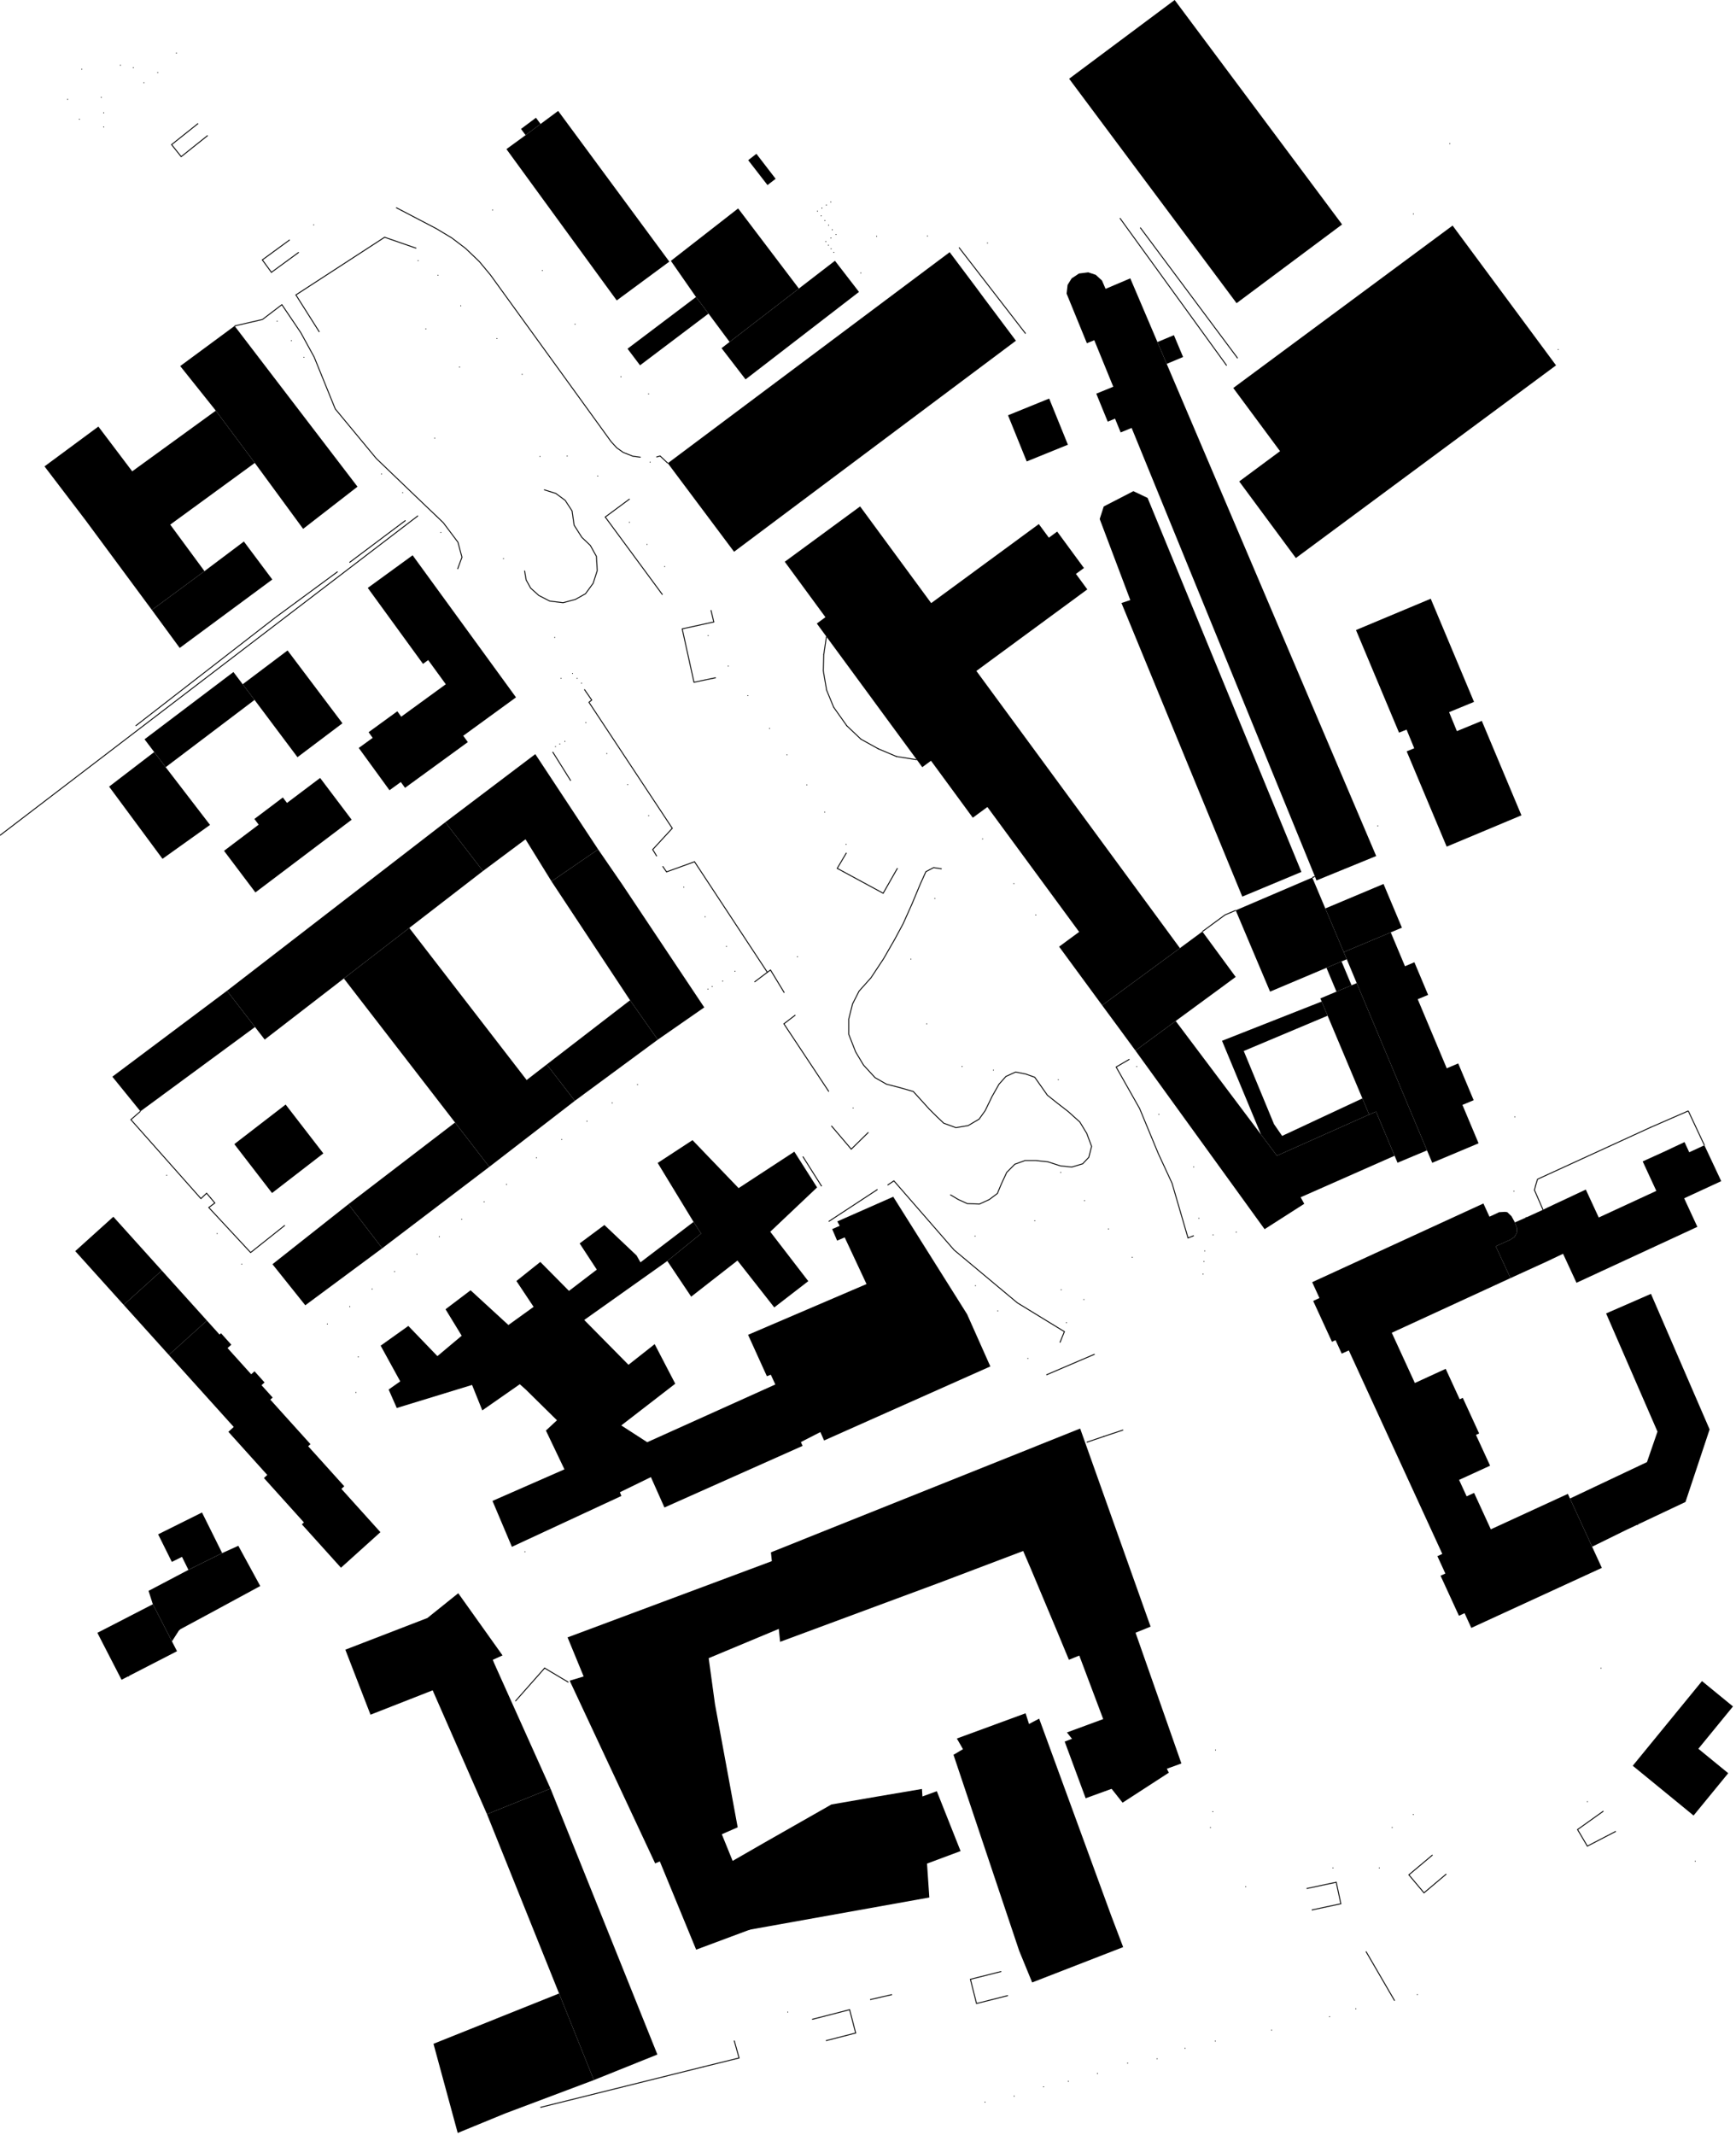 <?xml version="1.0" encoding="UTF-8"?>
<svg width="379px" height="466px" viewport="0 0 379 466" version="1.1" xmlns="http://www.w3.org/2000/svg" xmlns:svg="http://www.w3.org/2000/svg">
  <desc>Document origin (bottom-left corner): lat=53.5532264, lon=10.0192452</desc>

  <circle cx="212.957" cy="280.636" r="0.100" fill="black" stroke="none" stroke-width="0.000" class="natural:tree"/>
  <circle cx="87.908" cy="107.523" r="0.100" fill="black" stroke="none" stroke-width="0.000"/>
  <circle cx="239.585" cy="452.581" r="0.100" fill="black" stroke="none" stroke-width="0.000"/>
  <circle cx="95.905" cy="269.939" r="0.100" fill="black" stroke="none" stroke-width="0.000"/>
  <circle cx="370.102" cy="406.260" r="0.100" fill="black" stroke="none" stroke-width="0.000"/>
  <circle cx="36.390" cy="256.536" r="0.100" fill="black" stroke="none" stroke-width="0.000"/>
  <circle cx="141.940" cy="100.867" r="0.100" fill="black" stroke="none" stroke-width="0.000"/>
  <circle cx="132.472" cy="164.486" r="0.100" fill="black" stroke="none" stroke-width="0.000"/>
  <circle cx="14.746" cy="21.685" r="0.100" fill="black" stroke="none" stroke-width="0.000"/>
  <circle cx="109.916" cy="121.917" r="0.100" fill="black" stroke="none" stroke-width="0.000"/>
  <circle cx="215.045" cy="458.837" r="0.100" fill="black" stroke="none" stroke-width="0.000"/>
  <circle cx="178.467" cy="46.097" r="0.100" fill="black" stroke="none" stroke-width="0.000"/>
  <circle cx="29.115" cy="14.761" r="0.100" fill="black" stroke="none" stroke-width="0.000"/>
  <circle cx="100.792" cy="266.132" r="0.100" fill="black" stroke="none" stroke-width="0.000"/>
  <circle cx="77.707" cy="303.947" r="0.100" fill="black" stroke="none" stroke-width="0.000"/>
  <circle cx="330.716" cy="243.779" r="0.100" fill="black" stroke="none" stroke-width="0.000"/>
  <circle cx="124.993" cy="146.997" r="0.100" fill="black" stroke="none" stroke-width="0.000"/>
  <circle cx="248.176" cy="232.814" r="0.100" fill="black" stroke="none" stroke-width="0.000"/>
  <circle cx="95.625" cy="60.079" r="0.100" fill="black" stroke="none" stroke-width="0.000"/>
  <circle cx="127.909" cy="157.717" r="0.100" fill="black" stroke="none" stroke-width="0.000"/>
  <circle cx="17.854" cy="15.117" r="0.100" fill="black" stroke="none" stroke-width="0.000"/>
  <circle cx="130.507" cy="103.906" r="0.100" fill="black" stroke="none" stroke-width="0.000"/>
  <circle cx="333.164" cy="265.753" r="0.100" fill="black" stroke="none" stroke-width="0.000"/>
  <circle cx="154.552" cy="215.904" r="0.100" fill="black" stroke="none" stroke-width="0.000"/>
  <circle cx="133.663" cy="240.740" r="0.100" fill="black" stroke="none" stroke-width="0.000"/>
  <circle cx="195.729" cy="165.131" r="0.100" fill="black" stroke="none" stroke-width="0.000"/>
  <circle cx="295.999" cy="438.465" r="0.100" fill="black" stroke="none" stroke-width="0.000"/>
  <circle cx="231.672" cy="281.527" r="0.100" fill="black" stroke="none" stroke-width="0.000"/>
  <circle cx="181.404" cy="51.953" r="0.100" fill="black" stroke="none" stroke-width="0.000"/>
  <circle cx="226.141" cy="199.718" r="0.100" fill="black" stroke="none" stroke-width="0.000"/>
  <circle cx="264.834" cy="269.549" r="0.100" fill="black" stroke="none" stroke-width="0.000"/>
  <circle cx="141.596" cy="85.983" r="0.100" fill="black" stroke="none" stroke-width="0.000"/>
  <circle cx="271.954" cy="411.815" r="0.100" fill="black" stroke="none" stroke-width="0.000"/>
  <circle cx="198.858" cy="209.359" r="0.100" fill="black" stroke="none" stroke-width="0.000"/>
  <circle cx="117.112" cy="252.706" r="0.100" fill="black" stroke="none" stroke-width="0.000"/>
  <circle cx="122.209" cy="162.393" r="0.100" fill="black" stroke="none" stroke-width="0.000"/>
  <circle cx="202.485" cy="51.519" r="0.100" fill="black" stroke="none" stroke-width="0.000"/>
  <circle cx="308.564" cy="46.699" r="0.100" fill="black" stroke="none" stroke-width="0.000"/>
  <circle cx="232.829" cy="288.707" r="0.100" fill="black" stroke="none" stroke-width="0.000"/>
  <circle cx="246.178" cy="450.343" r="0.100" fill="black" stroke="none" stroke-width="0.000"/>
  <circle cx="217.831" cy="286.136" r="0.100" fill="black" stroke="none" stroke-width="0.000"/>
  <circle cx="78.216" cy="296.177" r="0.100" fill="black" stroke="none" stroke-width="0.000"/>
  <circle cx="162.902" cy="79.649" r="0.100" fill="black" stroke="none" stroke-width="0.000"/>
  <circle cx="260.595" cy="254.710" r="0.100" fill="black" stroke="none" stroke-width="0.000"/>
  <circle cx="149.282" cy="193.640" r="0.100" fill="black" stroke="none" stroke-width="0.000"/>
  <circle cx="17.318" cy="26.026" r="0.100" fill="black" stroke="none" stroke-width="0.000"/>
  <circle cx="121.098" cy="139.138" r="0.100" fill="black" stroke="none" stroke-width="0.000"/>
  <circle cx="180.088" cy="48.135" r="0.100" fill="black" stroke="none" stroke-width="0.000"/>
  <circle cx="221.413" cy="457.534" r="0.100" fill="black" stroke="none" stroke-width="0.000"/>
  <circle cx="179.281" cy="47.110" r="0.100" fill="black" stroke="none" stroke-width="0.000"/>
  <circle cx="316.518" cy="31.359" r="0.100" fill="black" stroke="none" stroke-width="0.000"/>
  <circle cx="31.416" cy="18.045" r="0.100" fill="black" stroke="none" stroke-width="0.000"/>
  <circle cx="86.131" cy="277.564" r="0.100" fill="black" stroke="none" stroke-width="0.000"/>
  <circle cx="180.460" cy="150.626" r="0.100" fill="black" stroke="none" stroke-width="0.000"/>
  <circle cx="158.995" cy="145.383" r="0.100" fill="black" stroke="none" stroke-width="0.000"/>
  <circle cx="71.464" cy="288.997" r="0.100" fill="black" stroke="none" stroke-width="0.000"/>
  <circle cx="126.957" cy="149.135" r="0.100" fill="black" stroke="none" stroke-width="0.000"/>
  <circle cx="100.591" cy="66.736" r="0.100" fill="black" stroke="none" stroke-width="0.000"/>
  <circle cx="141.611" cy="178.033" r="0.100" fill="black" stroke="none" stroke-width="0.000"/>
  <circle cx="301.123" cy="407.719" r="0.100" fill="black" stroke="none" stroke-width="0.000"/>
  <circle cx="145.108" cy="123.665" r="0.100" fill="black" stroke="none" stroke-width="0.000"/>
  <circle cx="179.433" cy="45.429" r="0.100" fill="black" stroke="none" stroke-width="0.000"/>
  <circle cx="357.521" cy="332.778" r="0.100" fill="black" stroke="none" stroke-width="0.000"/>
  <circle cx="155.491" cy="215.325" r="0.100" fill="black" stroke="none" stroke-width="0.000"/>
  <circle cx="171.981" cy="439.189" r="0.100" fill="black" stroke="none" stroke-width="0.000"/>
  <circle cx="110.572" cy="258.517" r="0.100" fill="black" stroke="none" stroke-width="0.000"/>
  <circle cx="309.423" cy="435.371" r="0.100" fill="black" stroke="none" stroke-width="0.000"/>
  <circle cx="330.505" cy="259.998" r="0.100" fill="black" stroke="none" stroke-width="0.000"/>
  <circle cx="45.998" cy="261.501" r="0.100" fill="black" stroke="none" stroke-width="0.000"/>
  <circle cx="286.773" cy="191.436" r="0.100" fill="black" stroke="none" stroke-width="0.000"/>
  <circle cx="92.967" cy="71.790" r="0.100" fill="black" stroke="none" stroke-width="0.000"/>
  <circle cx="308.542" cy="396.075" r="0.100" fill="black" stroke="none" stroke-width="0.000"/>
  <circle cx="60.505" cy="70.098" r="0.100" fill="black" stroke="none" stroke-width="0.000"/>
  <circle cx="192.322" cy="435.927" r="0.100" fill="black" stroke="none" stroke-width="0.000"/>
  <circle cx="269.893" cy="268.937" r="0.100" fill="black" stroke="none" stroke-width="0.000"/>
  <circle cx="202.323" cy="223.474" r="0.100" fill="black" stroke="none" stroke-width="0.000"/>
  <circle cx="139.178" cy="236.743" r="0.100" fill="black" stroke="none" stroke-width="0.000"/>
  <circle cx="187.959" cy="161.346" r="0.100" fill="black" stroke="none" stroke-width="0.000"/>
  <circle cx="241.987" cy="268.258" r="0.100" fill="black" stroke="none" stroke-width="0.000"/>
  <circle cx="247.185" cy="274.436" r="0.100" fill="black" stroke="none" stroke-width="0.000"/>
  <circle cx="265.373" cy="381.993" r="0.100" fill="black" stroke="none" stroke-width="0.000"/>
  <circle cx="125.547" cy="70.766" r="0.100" fill="black" stroke="none" stroke-width="0.000"/>
  <circle cx="262.646" cy="278.098" r="0.100" fill="black" stroke="none" stroke-width="0.000"/>
  <circle cx="252.599" cy="449.375" r="0.100" fill="black" stroke="none" stroke-width="0.000"/>
  <circle cx="225.905" cy="266.454" r="0.100" fill="black" stroke="none" stroke-width="0.000"/>
  <circle cx="176.142" cy="171.321" r="0.100" fill="black" stroke="none" stroke-width="0.000"/>
  <circle cx="262.851" cy="275.338" r="0.100" fill="black" stroke="none" stroke-width="0.000"/>
  <circle cx="153.937" cy="200.108" r="0.100" fill="black" stroke="none" stroke-width="0.000"/>
  <circle cx="174.093" cy="208.824" r="0.100" fill="black" stroke="none" stroke-width="0.000"/>
  <circle cx="154.604" cy="138.737" r="0.100" fill="black" stroke="none" stroke-width="0.000"/>
  <circle cx="123.327" cy="161.814" r="0.100" fill="black" stroke="none" stroke-width="0.000"/>
  <circle cx="204.088" cy="196.123" r="0.100" fill="black" stroke="none" stroke-width="0.000"/>
  <circle cx="360.335" cy="246.083" r="0.100" fill="black" stroke="none" stroke-width="0.000"/>
  <circle cx="264.263" cy="398.891" r="0.100" fill="black" stroke="none" stroke-width="0.000"/>
  <circle cx="187.944" cy="59.578" r="0.100" fill="black" stroke="none" stroke-width="0.000"/>
  <circle cx="233.230" cy="454.306" r="0.100" fill="black" stroke="none" stroke-width="0.000"/>
  <circle cx="39.168" cy="355.733" r="0.100" fill="black" stroke="none" stroke-width="0.000"/>
  <circle cx="34.432" cy="15.830" r="0.100" fill="black" stroke="none" stroke-width="0.000"/>
  <circle cx="81.238" cy="281.371" r="0.100" fill="black" stroke="none" stroke-width="0.000"/>
  <circle cx="182.001" cy="154.367" r="0.100" fill="black" stroke="none" stroke-width="0.000"/>
  <circle cx="163.260" cy="151.829" r="0.100" fill="black" stroke="none" stroke-width="0.000"/>
  <circle cx="91.018" cy="273.757" r="0.100" fill="black" stroke="none" stroke-width="0.000"/>
  <circle cx="125.985" cy="148.066" r="0.100" fill="black" stroke="none" stroke-width="0.000"/>
  <circle cx="96.247" cy="116.218" r="0.100" fill="black" stroke="none" stroke-width="0.000"/>
  <circle cx="123.828" cy="99.542" r="0.100" fill="black" stroke="none" stroke-width="0.000"/>
  <circle cx="118.905" cy="364.104" r="0.100" fill="black" stroke="none" stroke-width="0.000"/>
  <circle cx="137.041" cy="171.265" r="0.100" fill="black" stroke="none" stroke-width="0.000"/>
  <circle cx="182.032" cy="55.092" r="0.100" fill="black" stroke="none" stroke-width="0.000"/>
  <circle cx="94.911" cy="95.646" r="0.100" fill="black" stroke="none" stroke-width="0.000"/>
  <circle cx="349.534" cy="364.126" r="0.100" fill="black" stroke="none" stroke-width="0.000"/>
  <circle cx="141.253" cy="118.834" r="0.100" fill="black" stroke="none" stroke-width="0.000"/>
  <circle cx="47.407" cy="269.260" r="0.100" fill="black" stroke="none" stroke-width="0.000"/>
  <circle cx="26.278" cy="14.238" r="0.100" fill="black" stroke="none" stroke-width="0.000"/>
  <circle cx="181.370" cy="44.083" r="0.100" fill="black" stroke="none" stroke-width="0.000"/>
  <circle cx="105.685" cy="262.324" r="0.100" fill="black" stroke="none" stroke-width="0.000"/>
  <circle cx="179.851" cy="142.834" r="0.100" fill="black" stroke="none" stroke-width="0.000"/>
  <circle cx="153.611" cy="451.122" r="0.100" fill="black" stroke="none" stroke-width="0.000"/>
  <circle cx="38.512" cy="11.577" r="0.100" fill="black" stroke="none" stroke-width="0.000"/>
  <circle cx="227.840" cy="455.497" r="0.100" fill="black" stroke="none" stroke-width="0.000"/>
  <circle cx="300.792" cy="180.271" r="0.100" fill="black" stroke="none" stroke-width="0.000"/>
  <circle cx="224.398" cy="296.511" r="0.100" fill="black" stroke="none" stroke-width="0.000"/>
  <circle cx="95.301" cy="112.678" r="0.100" fill="black" stroke="none" stroke-width="0.000"/>
  <circle cx="303.940" cy="398.891" r="0.100" fill="black" stroke="none" stroke-width="0.000"/>
  <circle cx="63.613" cy="74.361" r="0.100" fill="black" stroke="none" stroke-width="0.000"/>
  <circle cx="113.995" cy="81.709" r="0.100" fill="black" stroke="none" stroke-width="0.000"/>
  <circle cx="231.049" cy="235.674" r="0.100" fill="black" stroke="none" stroke-width="0.000"/>
  <circle cx="22.106" cy="21.240" r="0.100" fill="black" stroke="none" stroke-width="0.000"/>
  <circle cx="210.047" cy="232.791" r="0.100" fill="black" stroke="none" stroke-width="0.000"/>
  <circle cx="236.638" cy="283.653" r="0.100" fill="black" stroke="none" stroke-width="0.000"/>
  <circle cx="117.883" cy="99.631" r="0.100" fill="black" stroke="none" stroke-width="0.000"/>
  <circle cx="118.412" cy="59.055" r="0.100" fill="black" stroke="none" stroke-width="0.000"/>
  <circle cx="263.016" cy="273.044" r="0.100" fill="black" stroke="none" stroke-width="0.000"/>
  <circle cx="261.733" cy="265.920" r="0.100" fill="black" stroke="none" stroke-width="0.000"/>
  <circle cx="180.057" cy="177.254" r="0.100" fill="black" stroke="none" stroke-width="0.000"/>
  <circle cx="157.773" cy="214.156" r="0.100" fill="black" stroke="none" stroke-width="0.000"/>
  <circle cx="290.279" cy="440.191" r="0.100" fill="black" stroke="none" stroke-width="0.000"/>
  <circle cx="158.593" cy="206.587" r="0.100" fill="black" stroke="none" stroke-width="0.000"/>
  <circle cx="216.878" cy="233.593" r="0.100" fill="black" stroke="none" stroke-width="0.000"/>
  <circle cx="231.578" cy="255.901" r="0.100" fill="black" stroke="none" stroke-width="0.000"/>
  <circle cx="122.487" cy="148.055" r="0.100" fill="black" stroke="none" stroke-width="0.000"/>
  <circle cx="181.450" cy="54.302" r="0.100" fill="black" stroke="none" stroke-width="0.000"/>
  <circle cx="135.559" cy="82.221" r="0.100" fill="black" stroke="none" stroke-width="0.000"/>
  <circle cx="76.351" cy="285.189" r="0.100" fill="black" stroke="none" stroke-width="0.000"/>
  <circle cx="184.864" cy="158.408" r="0.100" fill="black" stroke="none" stroke-width="0.000"/>
  <circle cx="168.002" cy="159.009" r="0.100" fill="black" stroke="none" stroke-width="0.000"/>
  <circle cx="265.322" cy="445.523" r="0.100" fill="black" stroke="none" stroke-width="0.000"/>
  <circle cx="214.516" cy="183.121" r="0.100" fill="black" stroke="none" stroke-width="0.000"/>
  <circle cx="346.553" cy="393.258" r="0.100" fill="black" stroke="none" stroke-width="0.000"/>
  <circle cx="137.398" cy="114.002" r="0.100" fill="black" stroke="none" stroke-width="0.000"/>
  <circle cx="107.541" cy="45.830" r="0.100" fill="black" stroke="none" stroke-width="0.000"/>
  <circle cx="52.776" cy="275.939" r="0.100" fill="black" stroke="none" stroke-width="0.000"/>
  <circle cx="22.641" cy="24.613" r="0.100" fill="black" stroke="none" stroke-width="0.000"/>
  <circle cx="180.279" cy="52.732" r="0.100" fill="black" stroke="none" stroke-width="0.000"/>
  <circle cx="179.732" cy="146.385" r="0.100" fill="black" stroke="none" stroke-width="0.000"/>
  <circle cx="291.012" cy="407.719" r="0.100" fill="black" stroke="none" stroke-width="0.000"/>
  <circle cx="83.299" cy="103.449" r="0.100" fill="black" stroke="none" stroke-width="0.000"/>
  <circle cx="212.865" cy="269.816" r="0.100" fill="black" stroke="none" stroke-width="0.000"/>
  <circle cx="253.010" cy="243.233" r="0.100" fill="black" stroke="none" stroke-width="0.000"/>
  <circle cx="180.861" cy="53.522" r="0.100" fill="black" stroke="none" stroke-width="0.000"/>
  <circle cx="186.254" cy="241.853" r="0.100" fill="black" stroke="none" stroke-width="0.000"/>
  <circle cx="28.065" cy="365.863" r="0.100" fill="black" stroke="none" stroke-width="0.000"/>
  <circle cx="335.260" cy="258.729" r="0.100" fill="black" stroke="none" stroke-width="0.000"/>
  <circle cx="66.358" cy="77.990" r="0.100" fill="black" stroke="none" stroke-width="0.000"/>
  <circle cx="184.719" cy="184.301" r="0.100" fill="black" stroke="none" stroke-width="0.000"/>
  <circle cx="91.280" cy="56.884" r="0.100" fill="black" stroke="none" stroke-width="0.000"/>
  <circle cx="108.493" cy="73.894" r="0.100" fill="black" stroke="none" stroke-width="0.000"/>
  <circle cx="181.708" cy="50.161" r="0.100" fill="black" stroke="none" stroke-width="0.000"/>
  <circle cx="236.783" cy="262.079" r="0.100" fill="black" stroke="none" stroke-width="0.000"/>
  <circle cx="191.389" cy="51.574" r="0.100" fill="black" stroke="none" stroke-width="0.000"/>
  <circle cx="240.983" cy="313.542" r="0.100" fill="black" stroke="none" stroke-width="0.000"/>
  <circle cx="128.148" cy="244.725" r="0.100" fill="black" stroke="none" stroke-width="0.000"/>
  <circle cx="191.755" cy="163.450" r="0.100" fill="black" stroke="none" stroke-width="0.000"/>
  <circle cx="171.811" cy="164.764" r="0.100" fill="black" stroke="none" stroke-width="0.000"/>
  <circle cx="277.602" cy="443.129" r="0.100" fill="black" stroke="none" stroke-width="0.000"/>
  <circle cx="180.405" cy="44.750" r="0.100" fill="black" stroke="none" stroke-width="0.000"/>
  <circle cx="100.327" cy="80.128" r="0.100" fill="black" stroke="none" stroke-width="0.000"/>
  <circle cx="221.347" cy="192.872" r="0.100" fill="black" stroke="none" stroke-width="0.000"/>
  <circle cx="340.180" cy="76.298" r="0.100" fill="black" stroke="none" stroke-width="0.000"/>
  <circle cx="215.584" cy="53.044" r="0.100" fill="black" stroke="none" stroke-width="0.000"/>
  <circle cx="114.600" cy="338.701" r="0.100" fill="black" stroke="none" stroke-width="0.000"/>
  <circle cx="264.778" cy="395.440" r="0.100" fill="black" stroke="none" stroke-width="0.000"/>
  <circle cx="160.458" cy="211.997" r="0.100" fill="black" stroke="none" stroke-width="0.000"/>
  <circle cx="182.521" cy="51.185" r="0.100" fill="black" stroke="none" stroke-width="0.000"/>
  <circle cx="22.641" cy="27.707" r="0.100" fill="black" stroke="none" stroke-width="0.000"/>
  <circle cx="122.627" cy="248.721" r="0.100" fill="black" stroke="none" stroke-width="0.000"/>
  <circle cx="180.901" cy="49.148" r="0.100" fill="black" stroke="none" stroke-width="0.000"/>
  <circle cx="258.722" cy="447.092" r="0.100" fill="black" stroke="none" stroke-width="0.000"/>
  <circle cx="68.487" cy="49.081" r="0.100" fill="black" stroke="none" stroke-width="0.000"/>
  <circle cx="121.270" cy="162.972" r="0.100" fill="black" stroke="none" stroke-width="0.000"/>
  <path d="M 360.435,282.418 L 373.239,312.006 367.969,327.847 364.689,329.394 357.521,332.778 355.035,333.947 347.589,337.610 342.755,327.090 352.237,322.604 359.564,319.142 361.858,312.485 350.642,286.692 360.435,282.418 z" fill="black" stroke="none" stroke-width="0.000"/>
  <path d="M 127.572,150.471 L 129.179,152.797 128.583,153.298 146.769,180.794 142.497,185.436 143.383,186.894 " fill="none" stroke="black" stroke-width="0.200"/>
  <path d="M 146.463,56.940 L 151.951,64.832 153.347,66.669 154.682,68.450 159.285,74.640 174.408,62.985 161.149,45.496 146.463,56.940 z" fill="black" stroke="none" stroke-width="0.000"/>
  <path d="M 278.773,252.261 L 298.909,243.278 300.417,242.643 304.464,252.272 283.952,261.334 284.745,262.759 276.083,268.302 247.885,229.318 256.673,222.862 275.295,247.630 278.773,252.261 z" fill="black" stroke="none" stroke-width="0.000"/>
  <path d="M 118.770,106.900 L 121.342,107.702 123.385,109.216 124.893,111.520 125.336,114.626 127.022,117.286 128.881,119.056 130.210,121.450 130.388,124.555 129.502,127.305 127.816,129.609 125.601,130.845 122.943,131.557 120.013,131.201 117.619,129.966 115.847,128.363 114.868,126.593 114.518,124.555 " fill="none" stroke="black" stroke-width="0.200"/>
  <path d="M 38.645,360.419 L 37.541,358.271 33.368,350.167 22.986,355.521 21.260,356.400 22.517,358.850 26.537,366.653 28.065,365.863 38.645,360.419 z" fill="black" stroke="none" stroke-width="0.000"/>
  <path d="M 195.934,189.499 L 192.813,194.976 182.782,189.544 184.798,186.137 " fill="none" stroke="black" stroke-width="0.200"/>
  <path d="M 246.582,231.211 L 243.673,232.903 248.798,241.964 252.891,251.827 255.874,258.261 259.366,270.217 260.629,269.716 " fill="none" stroke="black" stroke-width="0.200"/>
  <path d="M 220.068,90.647 L 226.780,87.920 229.055,86.996 233.142,97.071 224.149,100.722 220.068,90.647 z" fill="black" stroke="none" stroke-width="0.000"/>
  <path d="M 139.857,99.809 L 138.145,99.575 136.062,98.752 134.666,97.761 133.417,96.403 107.065,60.001 104.645,57.096 101.662,54.235 98.614,51.919 95.195,49.871 86.480,45.318 " fill="none" stroke="black" stroke-width="0.200"/>
  <path d="M 286.495,191.547 L 286.773,191.436 287.071,191.314 " fill="none" stroke="black" stroke-width="0.200"/>
  <path d="M 85.033,172.490 L 87.506,170.697 88.425,171.966 102.139,161.981 101.134,160.601 112.654,152.218 90.084,121.205 80.291,128.329 92.346,144.905 93.483,144.081 97.325,149.357 87.598,156.437 86.745,155.257 80.470,159.821 81.362,161.057 78.321,163.261 85.033,172.490 z" fill="black" stroke="none" stroke-width="0.000"/>
  <path d="M 204.522,390.976 L 160.322,407.107 143.816,366.486 179.584,351.558 174.710,338.445 123.911,357.402 151.984,425.563 209.713,404.045 204.522,390.976 z" fill="black" stroke="none" stroke-width="0.000"/>
  <path d="M 62.358,241.096 L 70.591,251.760 59.389,260.410 51.156,249.734 62.358,241.096 z" fill="black" stroke="none" stroke-width="0.000"/>
  <path d="M 137.000,76.120 L 151.951,64.832 153.347,66.669 154.682,68.450 139.731,79.738 137.000,76.120 z" fill="black" stroke="none" stroke-width="0.000"/>
  <path d="M 233.411,17.188 L 256.449,0.000 293.004,48.992 269.967,66.179 260.590,53.611 249.004,38.094 238.318,23.767 233.411,17.188 z" fill="black" stroke="none" stroke-width="0.000"/>
  <path d="M 296.036,137.524 L 312.356,130.689 321.806,153.209 316.364,155.447 318.063,159.588 323.505,157.350 332.156,177.966 324.293,181.262 315.836,184.801 307.106,164.007 308.753,163.328 307.080,159.254 305.433,159.922 296.036,137.524 z" fill="black" stroke="none" stroke-width="0.000"/>
  <path d="M 180.918,266.621 L 191.578,259.630 " fill="none" stroke="black" stroke-width="0.200"/>
  <path d="M 288.546,218.609 L 266.790,227.181 275.295,247.630 278.773,252.261 298.909,243.278 297.434,239.760 279.911,247.942 278.138,245.370 271.532,229.407 289.842,221.704 288.546,218.609 z" fill="black" stroke="none" stroke-width="0.000"/>
  <path d="M 30.657,242.576 L 28.574,244.391 43.862,261.623 45.106,260.454 45.998,261.501 46.904,262.580 45.582,263.571 54.714,273.401 62.193,267.456 " fill="none" stroke="black" stroke-width="0.200"/>
  <path d="M 293.366,207.822 L 303.629,203.514 306.731,210.906 308.787,210.038 311.783,217.162 309.515,218.108 315.850,233.181 318.357,232.123 321.729,240.150 319.276,241.174 322.801,249.556 312.684,253.808 311.540,251.103 296.197,214.591 294.021,209.381 293.366,207.822 z" fill="black" stroke="none" stroke-width="0.000"/>
  <path d="M 137.457,108.915 L 132.134,112.856 144.632,129.810 " fill="none" stroke="black" stroke-width="0.200"/>
  <path d="M 60.162,134.752 L 73.718,124.778 " fill="none" stroke="black" stroke-width="0.200"/>
  <path d="M 110.563,32.550 L 131.472,61.237 134.646,65.578 146.125,57.107 142.872,52.699 121.857,24.212 118.015,27.062 116.335,28.309 114.748,29.500 110.563,32.550 z" fill="black" stroke="none" stroke-width="0.000"/>
  <path d="M 369.737,396.286 L 377.302,387.047 370.782,381.715 378.340,372.475 371.575,366.942 356.458,385.421 366.067,393.281 369.737,396.286 z" fill="black" stroke="none" stroke-width="0.000"/>
  <path d="M 137.551,218.331 L 143.609,226.936 125.497,240.283 119.366,232.346 137.551,218.331 z" fill="black" stroke="none" stroke-width="0.000"/>
  <path d="M 207.455,260.777 L 209.234,261.835 211.185,262.725 213.843,262.814 215.972,261.835 217.745,260.510 218.631,258.384 219.788,255.901 221.560,254.120 223.775,253.319 226.169,253.319 228.741,253.586 231.492,254.476 233.972,254.744 236.366,254.031 237.702,252.617 238.317,250.224 237.252,247.385 235.744,244.903 233.178,242.599 230.870,240.817 228.655,239.047 227.590,237.534 225.904,235.140 223.953,234.439 221.738,233.994 219.609,234.962 218.101,236.654 216.594,239.315 215.086,242.420 213.757,244.279 211.356,245.693 208.698,246.139 206.040,245.170 204.532,243.745 202.846,242.064 201.159,240.194 199.387,238.246 196.286,237.355 193.535,236.654 191.048,235.229 188.522,232.480 186.796,229.596 185.289,225.745 185.289,222.461 186.128,219.132 187.550,216.338 190.162,213.411 192.913,209.247 195.306,205.084 197.171,201.622 199.122,197.269 200.894,193.017 202.137,190.267 203.823,189.377 205.595,189.644 " fill="none" stroke="black" stroke-width="0.200"/>
  <path d="M 145.959,387.926 L 144.643,389.140 144.107,391.377 144.940,394.349 146.058,396.297 147.176,397.121 148.981,396.932 151.950,395.808 153.458,394.205 153.603,392.791 152.578,389.774 150.779,387.581 149.027,387.091 147.665,387.292 145.959,387.926 z" fill="black" stroke="none" stroke-width="0.000"/>
  <path d="M 349.034,265.753 L 361.605,259.942 358.629,253.508 363.291,251.393 367.761,249.289 368.793,251.515 372.099,249.979 375.776,257.816 367.682,261.556 370.566,267.790 344.175,280.002 341.245,273.668 337.621,275.393 329.765,278.978 326.545,272.031 329.778,270.573 330.638,269.994 331.121,269.148 331.200,268.146 330.730,266.822 333.164,265.753 336.867,264.061 338.024,263.493 346.211,259.653 349.034,265.753 z" fill="black" stroke="none" stroke-width="0.000"/>
  <path d="M 143.296,99.765 L 144.116,99.531 145.795,101.111 " fill="none" stroke="black" stroke-width="0.200"/>
  <path d="M 48.908,185.714 L 56.472,180.004 55.540,178.757 61.749,174.070 62.655,175.261 69.889,169.807 76.773,178.924 55.758,194.798 48.908,185.714 z" fill="black" stroke="none" stroke-width="0.000"/>
  <path d="M 124.374,366.853 L 143.036,406.739 161.049,398.858 156.096,371.985 154.158,357.859 124.374,366.853 z" fill="black" stroke="none" stroke-width="0.000"/>
  <path d="M 171.327,122.618 L 187.779,110.540 203.293,131.646 205.224,130.233 226.794,114.392 228.983,117.364 230.801,116.028 236.647,123.988 234.895,125.268 237.381,128.652 213.159,146.452 257.598,206.954 240.617,219.433 231.220,206.631 235.598,203.414 215.567,176.152 212.380,178.490 203.254,166.055 201.350,167.458 200.159,165.833 190.941,153.287 190.015,152.018 188.673,150.192 180.420,138.960 178.324,136.099 180.208,134.719 171.327,122.618 z" fill="black" stroke="none" stroke-width="0.000"/>
  <path d="M 237.234,314.812 L 240.983,313.542 245.215,312.129 " fill="none" stroke="black" stroke-width="0.200"/>
  <path d="M 130.588,185.403 L 120.404,192.382 114.730,183.198 105.440,190.123 97.220,179.469 116.866,164.608 130.588,185.403 z" fill="black" stroke="none" stroke-width="0.000"/>
  <path d="M 237.018,392.513 L 257.921,384.921 238.537,329.662 225.510,334.504 241.408,376.716 232.441,380.145 237.018,392.513 z" fill="black" stroke="none" stroke-width="0.000"/>
  <path d="M 43.253,26.950 L 37.460,31.570 39.557,34.197 45.343,29.578 " fill="none" stroke="black" stroke-width="0.200"/>
  <path d="M 120.188,390.409 L 107.981,363.258 107.584,362.300 109.713,361.332 100.045,347.762 93.307,353.172 75.393,360.085 80.888,374.278 94.458,368.957 106.315,395.986 120.188,390.409 z" fill="black" stroke="none" stroke-width="0.000"/>
  <path d="M 220.050,435.582 L 213.192,437.319 211.857,432.031 218.588,430.328 " fill="none" stroke="black" stroke-width="0.200"/>
  <path d="M 33.156,133.138 L 44.642,124.667 53.245,118.199 59.448,126.492 39.233,141.431 33.156,133.138 z" fill="black" stroke="none" stroke-width="0.000"/>
  <path d="M 179.384,258.940 L 175.271,252.439 " fill="none" stroke="black" stroke-width="0.200"/>
  <path d="M 169.335,39.029 L 167.557,40.398 163.344,34.965 165.136,33.574 169.335,39.029 z" fill="black" stroke="none" stroke-width="0.000"/>
  <path d="M 49.562,216.260 L 24.527,235.018 30.657,242.576 55.673,224.175 49.562,216.260 z" fill="black" stroke="none" stroke-width="0.000"/>
  <path d="M 99.897,124.210 L 100.856,121.628 99.970,118.344 96.776,114.091 95.301,112.678 90.838,108.414 82.149,100.076 73.189,89.256 68.586,77.935 65.650,72.580 61.537,66.502 57.292,69.742 " fill="none" stroke="black" stroke-width="0.200"/>
  <path d="M 246.763,60.758 L 252.688,74.662 254.712,79.426 260.763,93.620 265.385,104.473 275.404,127.995 300.448,186.850 287.408,192.182 287.071,191.314 247.055,93.408 244.661,94.388 243.431,91.382 241.837,92.039 239.337,85.928 243.047,84.414 238.901,74.261 237.287,74.918 232.857,64.087 233.075,62.183 233.954,60.769 235.568,59.701 237.584,59.445 239.224,59.990 240.587,61.237 241.367,63.051 246.763,60.758 z" fill="black" stroke="none" stroke-width="0.000"/>
  <path d="M 76.290,122.785 L 88.530,113.602 " fill="none" stroke="black" stroke-width="0.200"/>
  <path d="M 288.255,217.930 L 291.773,216.450 295.066,215.069 296.197,214.591 311.540,251.103 305.105,253.797 304.464,252.272 300.417,242.643 298.909,243.278 297.434,239.760 289.842,221.704 288.546,218.609 288.255,217.930 z" fill="black" stroke="none" stroke-width="0.000"/>
  <path d="M 37.541,358.271 L 39.168,355.733 46.177,351.959 56.817,346.192 52.030,337.409 48.505,339.001 41.138,342.664 32.429,347.250 33.368,350.167 37.541,358.271 z" fill="black" stroke="none" stroke-width="0.000"/>
  <path d="M 298.214,425.953 L 304.470,436.706 " fill="none" stroke="black" stroke-width="0.200"/>
  <path d="M 256.285,73.159 L 258.289,77.924 254.712,79.426 252.688,74.662 256.285,73.159 z" fill="black" stroke="none" stroke-width="0.000"/>
  <path d="M 29.618,158.441 L 60.162,134.752 " fill="none" stroke="black" stroke-width="0.200"/>
  <path d="M 306.063,202.490 L 303.629,203.514 293.366,207.822 289.339,198.293 302.048,192.950 306.063,202.490 z" fill="black" stroke="none" stroke-width="0.000"/>
  <path d="M 180.420,138.960 L 179.851,142.834 179.732,146.385 180.460,150.626 182.001,154.367 184.864,158.408 187.959,161.346 191.755,163.450 195.729,165.131 200.159,165.833 " fill="none" stroke="black" stroke-width="0.200"/>
  <path d="M 162.736,407.752 L 158.993,408.531 156.559,409.767 155.653,410.691 155.521,411.459 157.875,418.550 158.371,419.185 158.967,419.307 159.674,419.352 165.024,416.435 167.471,414.109 168.211,412.160 168.053,410.680 167.385,409.110 166.379,408.075 165.480,407.830 162.736,407.752 z" fill="black" stroke="none" stroke-width="0.000"/>
  <path d="M 202.889,414.175 L 158.272,422.168 151.983,410.769 166.849,402.220 181.516,393.871 191.369,392.167 201.275,390.487 202.889,414.175 z" fill="black" stroke="none" stroke-width="0.000"/>
  <path d="M 142.024,366.775 L 145.945,363.336 148.769,359.339 149.939,357.068 150.349,354.664 149.926,352.304 148.491,351.013 145.323,351.358 138.988,353.150 130.524,356.467 128.428,358.170 127.356,360.308 127.310,361.432 127.912,363.803 128.943,366.252 130.352,368.445 131.212,369.102 132.521,369.514 134.419,369.547 136.859,369.102 140.681,367.455 142.024,366.775 z" fill="black" stroke="none" stroke-width="0.000"/>
  <path d="M 112.524,371.317 L 118.905,364.104 124.096,367.198 " fill="none" stroke="black" stroke-width="0.200"/>
  <path d="M 23.819,171.699 L 33.665,164.152 36.171,167.458 45.852,180.059 35.477,187.462 23.819,171.699 z" fill="black" stroke="none" stroke-width="0.000"/>
  <path d="M 255.176,386.935 L 245.079,393.481 232.930,378.152 247.915,372.631 255.176,386.935 z" fill="black" stroke="none" stroke-width="0.000"/>
  <path d="M 87.381,301.520 L 84.849,303.301 86.621,307.331 103.060,302.299 105.295,307.854 113.482,302.143 114.804,303.323 121.596,310.014 119.182,312.251 123.229,320.723 107.517,327.613 111.756,337.632 135.662,326.533 135.337,325.721 142.102,322.415 145.058,329.049 175.219,315.602 174.849,314.767 179.101,312.585 179.914,314.422 216.211,298.258 211.132,286.859 195.010,261.222 182.796,266.610 183.325,267.568 181.679,268.280 182.757,270.796 184.410,270.094 189.178,280.280 163.316,291.357 167.422,300.396 168.282,300.062 169.267,302.199 141.302,314.800 135.635,311.138 147.419,302.032 142.928,293.394 137.209,297.902 127.547,288.117 145.686,275.249 153.059,269.260 151.412,266.710 139.827,275.538 138.974,274.035 131.951,267.389 126.548,271.408 130.291,277.130 124.221,281.772 117.958,275.449 112.741,279.612 116.497,285.256 110.995,289.219 102.736,281.638 97.267,285.779 100.798,291.557 95.495,296.010 89.147,289.420 83.103,293.728 87.381,301.520 z" fill="black" stroke="none" stroke-width="0.000"/>
  <path d="M 51.215,71.144 L 45.244,75.553 39.345,79.905 47.115,89.634 55.626,101.045 66.179,115.438 78.049,106.232 51.215,71.144 z" fill="black" stroke="none" stroke-width="0.000"/>
  <path d="M 143.583,253.842 L 151.187,248.866 161.252,259.341 173.419,251.382 178.386,259.185 168.162,268.859 176.462,279.646 169.036,285.379 161.001,275.148 150.897,283.030 145.686,275.249 153.059,269.260 151.412,266.710 143.583,253.842 z" fill="black" stroke="none" stroke-width="0.000"/>
  <path d="M 144.666,189.076 L 145.512,190.312 151.629,188.097 167.527,212.231 " fill="none" stroke="black" stroke-width="0.200"/>
  <path d="M 75.068,213.578 L 89.351,202.546 105.440,190.123 97.220,179.469 49.562,216.260 55.673,224.175 57.789,226.914 75.068,213.578 z" fill="black" stroke="none" stroke-width="0.000"/>
  <path d="M 240.085,113.290 L 240.965,110.551 247.438,107.212 250.540,108.681 284.121,190.323 271.213,195.711 244.834,131.624 246.765,130.979 240.085,113.290 z" fill="black" stroke="none" stroke-width="0.000"/>
  <path d="M 368.581,242.487 L 372.099,249.979 " fill="none" stroke="black" stroke-width="0.200"/>
  <path d="M 352.769,399.737 L 346.546,402.965 344.410,399.348 350.058,395.318 " fill="none" stroke="black" stroke-width="0.200"/>
  <path d="M 247.885,229.318 L 256.673,222.862 269.772,213.244 262.498,203.336 257.598,206.954 240.617,219.433 244.578,224.810 247.885,229.318 z" fill="black" stroke="none" stroke-width="0.000"/>
  <path d="M 189.587,247.163 L 185.845,250.836 181.506,245.738 " fill="none" stroke="black" stroke-width="0.200"/>
  <path d="M 269.246,84.692 L 312.135,52.932 317.127,49.237 338.229,77.746 339.710,79.749 282.909,121.806 270.543,105.086 279.457,98.484 269.246,84.692 z" fill="black" stroke="none" stroke-width="0.000"/>
  <path d="M 270.198,78.191 L 248.931,49.671 " fill="none" stroke="black" stroke-width="0.200"/>
  <path d="M 75.068,213.578 L 99.343,245.014 106.822,254.699 125.497,240.283 119.366,232.346 114.976,235.741 89.351,202.546 75.068,213.578 z" fill="black" stroke="none" stroke-width="0.000"/>
  <path d="M 289.591,211.251 L 291.773,216.450 295.066,215.069 292.884,209.860 289.591,211.251 z" fill="black" stroke="none" stroke-width="0.000"/>
  <path d="M 41.138,342.664 L 39.730,339.825 37.514,340.927 34.525,334.905 44.101,330.140 45.218,332.389 48.505,339.001 41.138,342.664 z" fill="black" stroke="none" stroke-width="0.000"/>
  <path d="M 106.822,254.699 L 83.446,272.466 76.066,262.848 99.343,245.014 106.822,254.699 z" fill="black" stroke="none" stroke-width="0.000"/>
  <path d="M 285.252,412.227 L 291.726,410.847 292.731,415.545 286.377,416.903 " fill="none" stroke="black" stroke-width="0.200"/>
  <path d="M 262.498,203.336 L 267.418,199.718 269.779,198.705 " fill="none" stroke="black" stroke-width="0.200"/>
  <path d="M 36.171,167.458 L 55.573,152.775 52.981,149.357 50.964,146.686 31.556,161.369 33.665,164.152 36.171,167.458 z" fill="black" stroke="none" stroke-width="0.000"/>
  <path d="M 325.176,265.575 L 323.853,262.692 291.782,277.430 286.472,279.868 288.059,283.330 286.690,283.965 290.790,292.882 291.570,292.514 292.926,295.464 294.467,294.763 314.882,339.179 313.811,339.680 315.550,343.465 314.499,343.944 318.513,352.682 319.743,352.115 321.211,355.332 324.431,353.851 345.228,344.289 349.712,342.230 347.589,337.610 342.755,327.090 342.292,326.077 325.475,333.814 321.825,325.866 320.192,326.611 318.545,323.027 325.316,319.921 322.228,313.209 322.922,312.886 319.351,305.116 318.677,305.427 315.621,298.782 308.890,301.876 303.850,290.911 329.765,278.978 326.545,272.031 329.778,270.573 330.638,269.994 331.121,269.148 331.200,268.146 330.730,266.822 329.990,265.475 329.077,264.595 328.594,264.517 327.285,264.595 325.176,265.575 z" fill="black" stroke="none" stroke-width="0.000"/>
  <path d="M 51.215,71.144 L 57.292,69.742 " fill="none" stroke="black" stroke-width="0.200"/>
  <path d="M 269.779,198.705 L 286.495,191.547 289.339,198.293 293.366,207.822 294.021,209.381 292.884,209.860 289.591,211.251 277.278,216.450 269.779,198.705 z" fill="black" stroke="none" stroke-width="0.000"/>
  <path d="M 368.581,242.487 L 360.335,246.083 335.670,257.393 335.260,258.729 335.002,259.775 336.867,264.061 " fill="none" stroke="black" stroke-width="0.200"/>
  <path d="M 240.739,349.176 L 237.784,349.655 236.335,350.345 234.788,351.480 233.994,353.028 233.928,354.920 234.854,357.981 236.680,362.801 237.916,365.150 239.834,367.232 242.486,367.822 245.514,367.544 247.716,366.575 248.821,364.716 248.748,362.723 248.199,359.896 247.306,356.523 245.792,352.460 244.410,350.122 242.895,349.232 240.739,349.176 z" fill="black" stroke="none" stroke-width="0.000"/>
  <path d="M 145.795,101.111 L 153.526,111.442 160.258,120.437 172.941,110.941 221.794,74.373 215.062,65.389 213.495,63.274 213.118,62.762 207.332,55.047 177.741,77.200 164.886,86.818 158.478,91.616 145.795,101.111 z" fill="black" stroke="none" stroke-width="0.000"/>
  <path d="M 27.000,284.822 L 16.426,273.089 24.745,265.586 30.002,271.419 35.319,277.319 27.000,284.822 z" fill="black" stroke="none" stroke-width="0.000"/>
  <path d="M 113.743,28.142 L 114.748,29.500 116.335,28.309 118.015,27.062 117.010,25.704 113.743,28.142 z" fill="black" stroke="none" stroke-width="0.000"/>
  <path d="M 91.261,112.577 L 0.000,182.341 " fill="none" stroke="black" stroke-width="0.200"/>
  <path d="M 267.805,79.794 L 244.494,47.611 " fill="none" stroke="black" stroke-width="0.200"/>
  <path d="M 117.961,459.994 L 153.611,451.122 161.354,449.208 160.290,445.400 " fill="none" stroke="black" stroke-width="0.200"/>
  <path d="M 238.986,295.587 L 235.349,297.145 228.432,300.106 " fill="none" stroke="black" stroke-width="0.200"/>
  <path d="M 63.250,52.354 L 57.272,56.728 59.256,59.445 65.233,55.070 " fill="none" stroke="black" stroke-width="0.200"/>
  <path d="M 143.609,226.936 L 137.551,218.331 120.404,192.382 130.588,185.403 135.884,193.106 153.752,219.889 143.609,226.936 z" fill="black" stroke="none" stroke-width="0.000"/>
  <path d="M 174.710,338.445 L 233.663,316.548 238.537,329.662 225.510,334.504 179.584,351.558 174.710,338.445 z" fill="black" stroke="none" stroke-width="0.000"/>
  <path d="M 120.655,164.118 L 124.603,170.419 " fill="none" stroke="black" stroke-width="0.200"/>
  <path d="M 106.315,395.986 L 122.054,435.126 129.652,454.028 143.519,448.451 133.269,422.947 120.188,390.409 106.315,395.986 z" fill="black" stroke="none" stroke-width="0.000"/>
  <path d="M 226.866,375.136 L 224.651,376.304 223.904,373.967 208.899,379.477 210.235,381.804 208.165,383.028 222.503,425.808 225.340,432.721 245.205,425.007 242.547,418.005 226.866,375.136 z" fill="black" stroke="none" stroke-width="0.000"/>
  <path d="M 155.212,133.172 L 155.834,135.754 148.937,137.268 151.510,148.923 156.277,147.921 " fill="none" stroke="black" stroke-width="0.200"/>
  <path d="M 177.285,440.781 L 185.491,438.666 186.807,443.764 180.307,445.434 " fill="none" stroke="black" stroke-width="0.200"/>
  <path d="M 173.643,221.559 L 171.137,223.474 180.951,238.268 " fill="none" stroke="black" stroke-width="0.200"/>
  <path d="M 69.723,72.469 L 64.599,64.376 83.967,51.786 90.884,54.190 " fill="none" stroke="black" stroke-width="0.200"/>
  <path d="M 188.830,398.579 L 186.833,398.713 185.107,399.537 183.731,400.706 183.183,401.674 183.110,403.400 184.353,407.797 185.180,409.800 186.073,410.491 186.760,410.758 188.618,410.491 192.269,409.177 193.300,408.008 193.578,406.773 193.234,404.502 191.442,400.294 190.483,399.025 189.637,398.668 188.830,398.579 z" fill="black" stroke="none" stroke-width="0.000"/>
  <path d="M 59.019,305.505 L 61.651,308.433 67.781,315.223 67.279,315.680 69.434,318.062 75.161,324.418 74.533,324.986 77.462,328.237 83.050,334.437 74.440,342.196 65.897,332.723 66.353,332.311 57.617,322.615 58.351,321.947 49.860,312.529 51.031,311.472 36.860,295.754 45.178,288.251 47.929,291.301 48.247,291.011 49.298,292.180 50.502,293.516 49.675,294.251 54.840,299.973 55.567,299.316 56.215,300.039 57.756,301.754 57.095,302.355 59.528,305.049 59.019,305.505 z" fill="black" stroke="none" stroke-width="0.000"/>
  <path d="M 164.710,214.346 L 167.527,212.231 168.214,211.730 171.230,216.695 " fill="none" stroke="black" stroke-width="0.200"/>
  <path d="M 315.757,409.055 L 310.884,413.162 307.584,409.233 312.755,404.891 " fill="none" stroke="black" stroke-width="0.200"/>
  <path d="M 182.283,56.918 L 174.408,62.985 159.285,74.640 158.948,74.896 157.526,75.998 161.355,80.974 162.770,82.811 187.534,63.719 182.283,56.918 z" fill="black" stroke="none" stroke-width="0.000"/>
  <path d="M 47.115,89.634 L 28.864,102.881 21.478,93.108 9.714,101.802 18.634,113.501 33.156,133.138 44.642,124.667 37.163,114.514 55.626,101.045 47.115,89.634 z" fill="black" stroke="none" stroke-width="0.000"/>
  <path d="M 74.763,157.873 L 62.781,141.977 52.981,149.357 55.573,152.775 64.943,165.276 74.763,157.873 z" fill="black" stroke="none" stroke-width="0.000"/>
  <path d="M 189.955,436.473 L 192.322,435.927 194.749,435.371 " fill="none" stroke="black" stroke-width="0.200"/>
  <path d="M 129.652,454.028 L 110.303,461.308 99.927,465.572 94.637,446.113 122.054,435.126 129.652,454.028 z" fill="black" stroke="none" stroke-width="0.000"/>
  <path d="M 27.000,284.822 L 35.319,277.319 39.776,282.262 45.178,288.251 36.860,295.754 27.000,284.822 z" fill="black" stroke="none" stroke-width="0.000"/>
  <path d="M 231.401,293.060 L 232.373,290.666 222.090,284.366 208.295,272.844 195.155,257.749 193.773,258.684 " fill="none" stroke="black" stroke-width="0.200"/>
  <path d="M 83.446,272.466 L 66.650,284.911 59.482,275.950 76.066,262.848 83.446,272.466 z" fill="black" stroke="none" stroke-width="0.000"/>
  <path d="M 251.194,355.054 L 235.819,311.817 168.309,338.834 170.313,358.371 204.931,345.536 223.381,338.545 225.080,342.497 230.906,356.367 233.360,362.289 251.194,355.054 z" fill="black" stroke="none" stroke-width="0.000"/>
  <path d="M 223.910,72.825 L 209.368,54.023 " fill="none" stroke="black" stroke-width="0.200"/>
</svg>
